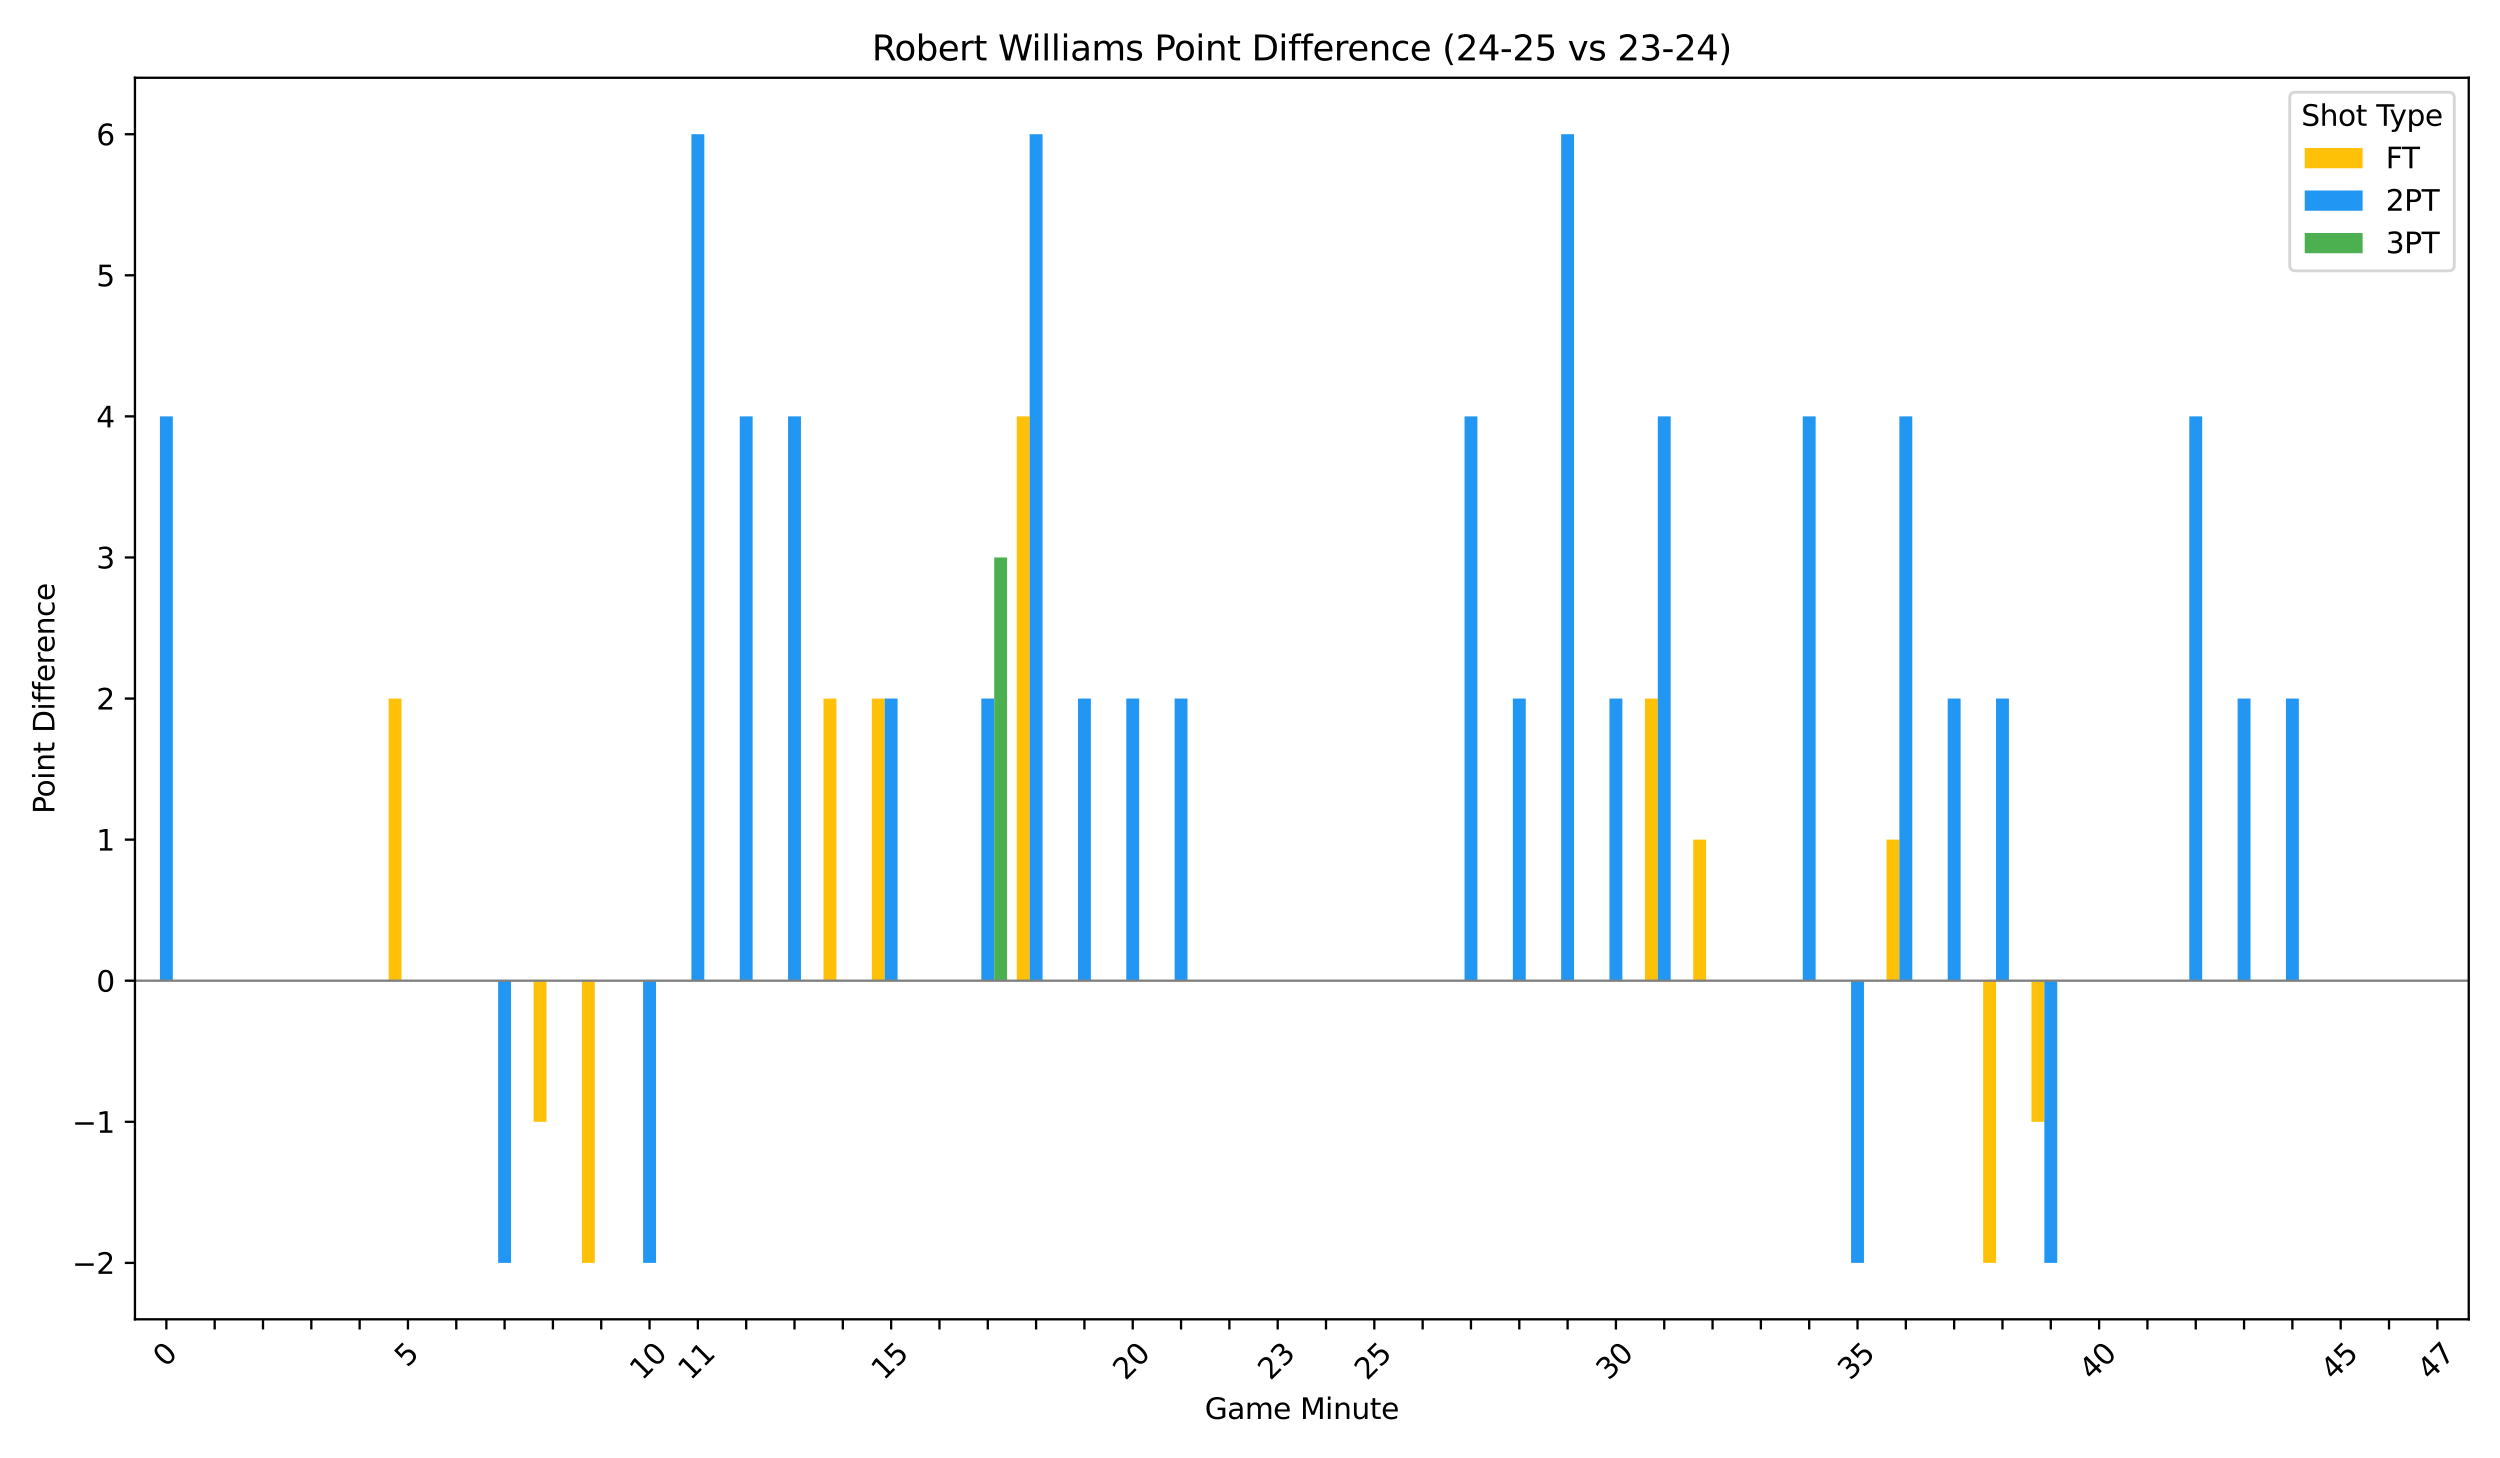 <?xml version="1.0" encoding="utf-8" standalone="no"?>
<!DOCTYPE svg PUBLIC "-//W3C//DTD SVG 1.1//EN"
  "http://www.w3.org/Graphics/SVG/1.1/DTD/svg11.dtd">
<svg xmlns:xlink="http://www.w3.org/1999/xlink" width="864pt" height="504pt" viewBox="0 0 864 504" xmlns="http://www.w3.org/2000/svg" version="1.1">
 <defs>
  <style type="text/css">*{stroke-linejoin: round; stroke-linecap: butt}</style>
 </defs>
 <g id="figure_1">
  <g id="patch_1">
   <path d="M 0 504 
L 864 504 
L 864 0 
L 0 0 
z
" style="fill: #ffffff"/>
  </g>
  <g id="axes_1">
   <g id="patch_2">
    <path d="M 46.64 455.956 
L 853.2 455.956 
L 853.2 26.88 
L 46.64 26.88 
z
" style="fill: #ffffff"/>
   </g>
   <g id="patch_3">
    <path d="M 50.815 338.935 
L 55.268 338.935 
L 55.268 338.935 
L 50.815 338.935 
z
" clip-path="url(#p01f3b95b41)" style="fill: #ffc107"/>
   </g>
   <g id="patch_4">
    <path d="M 67.514 338.935 
L 71.967 338.935 
L 71.967 338.935 
L 67.514 338.935 
z
" clip-path="url(#p01f3b95b41)" style="fill: #ffc107"/>
   </g>
   <g id="patch_5">
    <path d="M 84.213 338.935 
L 88.666 338.935 
L 88.666 338.935 
L 84.213 338.935 
z
" clip-path="url(#p01f3b95b41)" style="fill: #ffc107"/>
   </g>
   <g id="patch_6">
    <path d="M 100.912 338.935 
L 105.365 338.935 
L 105.365 338.935 
L 100.912 338.935 
z
" clip-path="url(#p01f3b95b41)" style="fill: #ffc107"/>
   </g>
   <g id="patch_7">
    <path d="M 117.611 338.935 
L 122.064 338.935 
L 122.064 338.935 
L 117.611 338.935 
z
" clip-path="url(#p01f3b95b41)" style="fill: #ffc107"/>
   </g>
   <g id="patch_8">
    <path d="M 134.31 338.935 
L 138.763 338.935 
L 138.763 241.418 
L 134.31 241.418 
z
" clip-path="url(#p01f3b95b41)" style="fill: #ffc107"/>
   </g>
   <g id="patch_9">
    <path d="M 151.009 338.935 
L 155.462 338.935 
L 155.462 338.935 
L 151.009 338.935 
z
" clip-path="url(#p01f3b95b41)" style="fill: #ffc107"/>
   </g>
   <g id="patch_10">
    <path d="M 167.707 338.935 
L 172.161 338.935 
L 172.161 338.935 
L 167.707 338.935 
z
" clip-path="url(#p01f3b95b41)" style="fill: #ffc107"/>
   </g>
   <g id="patch_11">
    <path d="M 184.406 338.935 
L 188.86 338.935 
L 188.86 387.694 
L 184.406 387.694 
z
" clip-path="url(#p01f3b95b41)" style="fill: #ffc107"/>
   </g>
   <g id="patch_12">
    <path d="M 201.105 338.935 
L 205.558 338.935 
L 205.558 436.452 
L 201.105 436.452 
z
" clip-path="url(#p01f3b95b41)" style="fill: #ffc107"/>
   </g>
   <g id="patch_13">
    <path d="M 217.804 338.935 
L 222.257 338.935 
L 222.257 338.935 
L 217.804 338.935 
z
" clip-path="url(#p01f3b95b41)" style="fill: #ffc107"/>
   </g>
   <g id="patch_14">
    <path d="M 234.503 338.935 
L 238.956 338.935 
L 238.956 338.935 
L 234.503 338.935 
z
" clip-path="url(#p01f3b95b41)" style="fill: #ffc107"/>
   </g>
   <g id="patch_15">
    <path d="M 251.202 338.935 
L 255.655 338.935 
L 255.655 338.935 
L 251.202 338.935 
z
" clip-path="url(#p01f3b95b41)" style="fill: #ffc107"/>
   </g>
   <g id="patch_16">
    <path d="M 267.901 338.935 
L 272.354 338.935 
L 272.354 338.935 
L 267.901 338.935 
z
" clip-path="url(#p01f3b95b41)" style="fill: #ffc107"/>
   </g>
   <g id="patch_17">
    <path d="M 284.6 338.935 
L 289.053 338.935 
L 289.053 241.418 
L 284.6 241.418 
z
" clip-path="url(#p01f3b95b41)" style="fill: #ffc107"/>
   </g>
   <g id="patch_18">
    <path d="M 301.299 338.935 
L 305.752 338.935 
L 305.752 241.418 
L 301.299 241.418 
z
" clip-path="url(#p01f3b95b41)" style="fill: #ffc107"/>
   </g>
   <g id="patch_19">
    <path d="M 317.998 338.935 
L 322.451 338.935 
L 322.451 338.935 
L 317.998 338.935 
z
" clip-path="url(#p01f3b95b41)" style="fill: #ffc107"/>
   </g>
   <g id="patch_20">
    <path d="M 334.697 338.935 
L 339.15 338.935 
L 339.15 338.935 
L 334.697 338.935 
z
" clip-path="url(#p01f3b95b41)" style="fill: #ffc107"/>
   </g>
   <g id="patch_21">
    <path d="M 351.396 338.935 
L 355.849 338.935 
L 355.849 143.901 
L 351.396 143.901 
z
" clip-path="url(#p01f3b95b41)" style="fill: #ffc107"/>
   </g>
   <g id="patch_22">
    <path d="M 368.095 338.935 
L 372.548 338.935 
L 372.548 338.935 
L 368.095 338.935 
z
" clip-path="url(#p01f3b95b41)" style="fill: #ffc107"/>
   </g>
   <g id="patch_23">
    <path d="M 384.794 338.935 
L 389.247 338.935 
L 389.247 338.935 
L 384.794 338.935 
z
" clip-path="url(#p01f3b95b41)" style="fill: #ffc107"/>
   </g>
   <g id="patch_24">
    <path d="M 401.493 338.935 
L 405.946 338.935 
L 405.946 338.935 
L 401.493 338.935 
z
" clip-path="url(#p01f3b95b41)" style="fill: #ffc107"/>
   </g>
   <g id="patch_25">
    <path d="M 418.192 338.935 
L 422.645 338.935 
L 422.645 338.935 
L 418.192 338.935 
z
" clip-path="url(#p01f3b95b41)" style="fill: #ffc107"/>
   </g>
   <g id="patch_26">
    <path d="M 434.891 338.935 
L 439.344 338.935 
L 439.344 338.935 
L 434.891 338.935 
z
" clip-path="url(#p01f3b95b41)" style="fill: #ffc107"/>
   </g>
   <g id="patch_27">
    <path d="M 451.59 338.935 
L 456.043 338.935 
L 456.043 338.935 
L 451.59 338.935 
z
" clip-path="url(#p01f3b95b41)" style="fill: #ffc107"/>
   </g>
   <g id="patch_28">
    <path d="M 468.289 338.935 
L 472.742 338.935 
L 472.742 338.935 
L 468.289 338.935 
z
" clip-path="url(#p01f3b95b41)" style="fill: #ffc107"/>
   </g>
   <g id="patch_29">
    <path d="M 484.988 338.935 
L 489.441 338.935 
L 489.441 338.935 
L 484.988 338.935 
z
" clip-path="url(#p01f3b95b41)" style="fill: #ffc107"/>
   </g>
   <g id="patch_30">
    <path d="M 501.687 338.935 
L 506.14 338.935 
L 506.14 338.935 
L 501.687 338.935 
z
" clip-path="url(#p01f3b95b41)" style="fill: #ffc107"/>
   </g>
   <g id="patch_31">
    <path d="M 518.386 338.935 
L 522.839 338.935 
L 522.839 338.935 
L 518.386 338.935 
z
" clip-path="url(#p01f3b95b41)" style="fill: #ffc107"/>
   </g>
   <g id="patch_32">
    <path d="M 535.085 338.935 
L 539.538 338.935 
L 539.538 338.935 
L 535.085 338.935 
z
" clip-path="url(#p01f3b95b41)" style="fill: #ffc107"/>
   </g>
   <g id="patch_33">
    <path d="M 551.784 338.935 
L 556.237 338.935 
L 556.237 338.935 
L 551.784 338.935 
z
" clip-path="url(#p01f3b95b41)" style="fill: #ffc107"/>
   </g>
   <g id="patch_34">
    <path d="M 568.483 338.935 
L 572.936 338.935 
L 572.936 241.418 
L 568.483 241.418 
z
" clip-path="url(#p01f3b95b41)" style="fill: #ffc107"/>
   </g>
   <g id="patch_35">
    <path d="M 585.182 338.935 
L 589.635 338.935 
L 589.635 290.176 
L 585.182 290.176 
z
" clip-path="url(#p01f3b95b41)" style="fill: #ffc107"/>
   </g>
   <g id="patch_36">
    <path d="M 601.881 338.935 
L 606.334 338.935 
L 606.334 338.935 
L 601.881 338.935 
z
" clip-path="url(#p01f3b95b41)" style="fill: #ffc107"/>
   </g>
   <g id="patch_37">
    <path d="M 618.58 338.935 
L 623.033 338.935 
L 623.033 338.935 
L 618.58 338.935 
z
" clip-path="url(#p01f3b95b41)" style="fill: #ffc107"/>
   </g>
   <g id="patch_38">
    <path d="M 635.279 338.935 
L 639.732 338.935 
L 639.732 338.935 
L 635.279 338.935 
z
" clip-path="url(#p01f3b95b41)" style="fill: #ffc107"/>
   </g>
   <g id="patch_39">
    <path d="M 651.977 338.935 
L 656.431 338.935 
L 656.431 290.176 
L 651.977 290.176 
z
" clip-path="url(#p01f3b95b41)" style="fill: #ffc107"/>
   </g>
   <g id="patch_40">
    <path d="M 668.676 338.935 
L 673.129 338.935 
L 673.129 338.935 
L 668.676 338.935 
z
" clip-path="url(#p01f3b95b41)" style="fill: #ffc107"/>
   </g>
   <g id="patch_41">
    <path d="M 685.375 338.935 
L 689.828 338.935 
L 689.828 436.452 
L 685.375 436.452 
z
" clip-path="url(#p01f3b95b41)" style="fill: #ffc107"/>
   </g>
   <g id="patch_42">
    <path d="M 702.074 338.935 
L 706.527 338.935 
L 706.527 387.694 
L 702.074 387.694 
z
" clip-path="url(#p01f3b95b41)" style="fill: #ffc107"/>
   </g>
   <g id="patch_43">
    <path d="M 718.773 338.935 
L 723.226 338.935 
L 723.226 338.935 
L 718.773 338.935 
z
" clip-path="url(#p01f3b95b41)" style="fill: #ffc107"/>
   </g>
   <g id="patch_44">
    <path d="M 735.472 338.935 
L 739.925 338.935 
L 739.925 338.935 
L 735.472 338.935 
z
" clip-path="url(#p01f3b95b41)" style="fill: #ffc107"/>
   </g>
   <g id="patch_45">
    <path d="M 752.171 338.935 
L 756.624 338.935 
L 756.624 338.935 
L 752.171 338.935 
z
" clip-path="url(#p01f3b95b41)" style="fill: #ffc107"/>
   </g>
   <g id="patch_46">
    <path d="M 768.87 338.935 
L 773.323 338.935 
L 773.323 338.935 
L 768.87 338.935 
z
" clip-path="url(#p01f3b95b41)" style="fill: #ffc107"/>
   </g>
   <g id="patch_47">
    <path d="M 785.569 338.935 
L 790.022 338.935 
L 790.022 338.935 
L 785.569 338.935 
z
" clip-path="url(#p01f3b95b41)" style="fill: #ffc107"/>
   </g>
   <g id="patch_48">
    <path d="M 802.268 338.935 
L 806.721 338.935 
L 806.721 338.935 
L 802.268 338.935 
z
" clip-path="url(#p01f3b95b41)" style="fill: #ffc107"/>
   </g>
   <g id="patch_49">
    <path d="M 818.967 338.935 
L 823.42 338.935 
L 823.42 338.935 
L 818.967 338.935 
z
" clip-path="url(#p01f3b95b41)" style="fill: #ffc107"/>
   </g>
   <g id="patch_50">
    <path d="M 835.666 338.935 
L 840.119 338.935 
L 840.119 338.935 
L 835.666 338.935 
z
" clip-path="url(#p01f3b95b41)" style="fill: #ffc107"/>
   </g>
   <g id="patch_51">
    <path d="M 55.268 338.935 
L 59.721 338.935 
L 59.721 143.901 
L 55.268 143.901 
z
" clip-path="url(#p01f3b95b41)" style="fill: #2196f3"/>
   </g>
   <g id="patch_52">
    <path d="M 71.967 338.935 
L 76.42 338.935 
L 76.42 338.935 
L 71.967 338.935 
z
" clip-path="url(#p01f3b95b41)" style="fill: #2196f3"/>
   </g>
   <g id="patch_53">
    <path d="M 88.666 338.935 
L 93.119 338.935 
L 93.119 338.935 
L 88.666 338.935 
z
" clip-path="url(#p01f3b95b41)" style="fill: #2196f3"/>
   </g>
   <g id="patch_54">
    <path d="M 105.365 338.935 
L 109.818 338.935 
L 109.818 338.935 
L 105.365 338.935 
z
" clip-path="url(#p01f3b95b41)" style="fill: #2196f3"/>
   </g>
   <g id="patch_55">
    <path d="M 122.064 338.935 
L 126.517 338.935 
L 126.517 338.935 
L 122.064 338.935 
z
" clip-path="url(#p01f3b95b41)" style="fill: #2196f3"/>
   </g>
   <g id="patch_56">
    <path d="M 138.763 338.935 
L 143.216 338.935 
L 143.216 338.935 
L 138.763 338.935 
z
" clip-path="url(#p01f3b95b41)" style="fill: #2196f3"/>
   </g>
   <g id="patch_57">
    <path d="M 155.462 338.935 
L 159.915 338.935 
L 159.915 338.935 
L 155.462 338.935 
z
" clip-path="url(#p01f3b95b41)" style="fill: #2196f3"/>
   </g>
   <g id="patch_58">
    <path d="M 172.161 338.935 
L 176.614 338.935 
L 176.614 436.452 
L 172.161 436.452 
z
" clip-path="url(#p01f3b95b41)" style="fill: #2196f3"/>
   </g>
   <g id="patch_59">
    <path d="M 188.86 338.935 
L 193.313 338.935 
L 193.313 338.935 
L 188.86 338.935 
z
" clip-path="url(#p01f3b95b41)" style="fill: #2196f3"/>
   </g>
   <g id="patch_60">
    <path d="M 205.558 338.935 
L 210.012 338.935 
L 210.012 338.935 
L 205.558 338.935 
z
" clip-path="url(#p01f3b95b41)" style="fill: #2196f3"/>
   </g>
   <g id="patch_61">
    <path d="M 222.257 338.935 
L 226.711 338.935 
L 226.711 436.452 
L 222.257 436.452 
z
" clip-path="url(#p01f3b95b41)" style="fill: #2196f3"/>
   </g>
   <g id="patch_62">
    <path d="M 238.956 338.935 
L 243.409 338.935 
L 243.409 46.383 
L 238.956 46.383 
z
" clip-path="url(#p01f3b95b41)" style="fill: #2196f3"/>
   </g>
   <g id="patch_63">
    <path d="M 255.655 338.935 
L 260.108 338.935 
L 260.108 143.901 
L 255.655 143.901 
z
" clip-path="url(#p01f3b95b41)" style="fill: #2196f3"/>
   </g>
   <g id="patch_64">
    <path d="M 272.354 338.935 
L 276.807 338.935 
L 276.807 143.901 
L 272.354 143.901 
z
" clip-path="url(#p01f3b95b41)" style="fill: #2196f3"/>
   </g>
   <g id="patch_65">
    <path d="M 289.053 338.935 
L 293.506 338.935 
L 293.506 338.935 
L 289.053 338.935 
z
" clip-path="url(#p01f3b95b41)" style="fill: #2196f3"/>
   </g>
   <g id="patch_66">
    <path d="M 305.752 338.935 
L 310.205 338.935 
L 310.205 241.418 
L 305.752 241.418 
z
" clip-path="url(#p01f3b95b41)" style="fill: #2196f3"/>
   </g>
   <g id="patch_67">
    <path d="M 322.451 338.935 
L 326.904 338.935 
L 326.904 338.935 
L 322.451 338.935 
z
" clip-path="url(#p01f3b95b41)" style="fill: #2196f3"/>
   </g>
   <g id="patch_68">
    <path d="M 339.15 338.935 
L 343.603 338.935 
L 343.603 241.418 
L 339.15 241.418 
z
" clip-path="url(#p01f3b95b41)" style="fill: #2196f3"/>
   </g>
   <g id="patch_69">
    <path d="M 355.849 338.935 
L 360.302 338.935 
L 360.302 46.383 
L 355.849 46.383 
z
" clip-path="url(#p01f3b95b41)" style="fill: #2196f3"/>
   </g>
   <g id="patch_70">
    <path d="M 372.548 338.935 
L 377.001 338.935 
L 377.001 241.418 
L 372.548 241.418 
z
" clip-path="url(#p01f3b95b41)" style="fill: #2196f3"/>
   </g>
   <g id="patch_71">
    <path d="M 389.247 338.935 
L 393.7 338.935 
L 393.7 241.418 
L 389.247 241.418 
z
" clip-path="url(#p01f3b95b41)" style="fill: #2196f3"/>
   </g>
   <g id="patch_72">
    <path d="M 405.946 338.935 
L 410.399 338.935 
L 410.399 241.418 
L 405.946 241.418 
z
" clip-path="url(#p01f3b95b41)" style="fill: #2196f3"/>
   </g>
   <g id="patch_73">
    <path d="M 422.645 338.935 
L 427.098 338.935 
L 427.098 338.935 
L 422.645 338.935 
z
" clip-path="url(#p01f3b95b41)" style="fill: #2196f3"/>
   </g>
   <g id="patch_74">
    <path d="M 439.344 338.935 
L 443.797 338.935 
L 443.797 338.935 
L 439.344 338.935 
z
" clip-path="url(#p01f3b95b41)" style="fill: #2196f3"/>
   </g>
   <g id="patch_75">
    <path d="M 456.043 338.935 
L 460.496 338.935 
L 460.496 338.935 
L 456.043 338.935 
z
" clip-path="url(#p01f3b95b41)" style="fill: #2196f3"/>
   </g>
   <g id="patch_76">
    <path d="M 472.742 338.935 
L 477.195 338.935 
L 477.195 338.935 
L 472.742 338.935 
z
" clip-path="url(#p01f3b95b41)" style="fill: #2196f3"/>
   </g>
   <g id="patch_77">
    <path d="M 489.441 338.935 
L 493.894 338.935 
L 493.894 338.935 
L 489.441 338.935 
z
" clip-path="url(#p01f3b95b41)" style="fill: #2196f3"/>
   </g>
   <g id="patch_78">
    <path d="M 506.14 338.935 
L 510.593 338.935 
L 510.593 143.901 
L 506.14 143.901 
z
" clip-path="url(#p01f3b95b41)" style="fill: #2196f3"/>
   </g>
   <g id="patch_79">
    <path d="M 522.839 338.935 
L 527.292 338.935 
L 527.292 241.418 
L 522.839 241.418 
z
" clip-path="url(#p01f3b95b41)" style="fill: #2196f3"/>
   </g>
   <g id="patch_80">
    <path d="M 539.538 338.935 
L 543.991 338.935 
L 543.991 46.383 
L 539.538 46.383 
z
" clip-path="url(#p01f3b95b41)" style="fill: #2196f3"/>
   </g>
   <g id="patch_81">
    <path d="M 556.237 338.935 
L 560.69 338.935 
L 560.69 241.418 
L 556.237 241.418 
z
" clip-path="url(#p01f3b95b41)" style="fill: #2196f3"/>
   </g>
   <g id="patch_82">
    <path d="M 572.936 338.935 
L 577.389 338.935 
L 577.389 143.901 
L 572.936 143.901 
z
" clip-path="url(#p01f3b95b41)" style="fill: #2196f3"/>
   </g>
   <g id="patch_83">
    <path d="M 589.635 338.935 
L 594.088 338.935 
L 594.088 338.935 
L 589.635 338.935 
z
" clip-path="url(#p01f3b95b41)" style="fill: #2196f3"/>
   </g>
   <g id="patch_84">
    <path d="M 606.334 338.935 
L 610.787 338.935 
L 610.787 338.935 
L 606.334 338.935 
z
" clip-path="url(#p01f3b95b41)" style="fill: #2196f3"/>
   </g>
   <g id="patch_85">
    <path d="M 623.033 338.935 
L 627.486 338.935 
L 627.486 143.901 
L 623.033 143.901 
z
" clip-path="url(#p01f3b95b41)" style="fill: #2196f3"/>
   </g>
   <g id="patch_86">
    <path d="M 639.732 338.935 
L 644.185 338.935 
L 644.185 436.452 
L 639.732 436.452 
z
" clip-path="url(#p01f3b95b41)" style="fill: #2196f3"/>
   </g>
   <g id="patch_87">
    <path d="M 656.431 338.935 
L 660.884 338.935 
L 660.884 143.901 
L 656.431 143.901 
z
" clip-path="url(#p01f3b95b41)" style="fill: #2196f3"/>
   </g>
   <g id="patch_88">
    <path d="M 673.129 338.935 
L 677.583 338.935 
L 677.583 241.418 
L 673.129 241.418 
z
" clip-path="url(#p01f3b95b41)" style="fill: #2196f3"/>
   </g>
   <g id="patch_89">
    <path d="M 689.828 338.935 
L 694.282 338.935 
L 694.282 241.418 
L 689.828 241.418 
z
" clip-path="url(#p01f3b95b41)" style="fill: #2196f3"/>
   </g>
   <g id="patch_90">
    <path d="M 706.527 338.935 
L 710.98 338.935 
L 710.98 436.452 
L 706.527 436.452 
z
" clip-path="url(#p01f3b95b41)" style="fill: #2196f3"/>
   </g>
   <g id="patch_91">
    <path d="M 723.226 338.935 
L 727.679 338.935 
L 727.679 338.935 
L 723.226 338.935 
z
" clip-path="url(#p01f3b95b41)" style="fill: #2196f3"/>
   </g>
   <g id="patch_92">
    <path d="M 739.925 338.935 
L 744.378 338.935 
L 744.378 338.935 
L 739.925 338.935 
z
" clip-path="url(#p01f3b95b41)" style="fill: #2196f3"/>
   </g>
   <g id="patch_93">
    <path d="M 756.624 338.935 
L 761.077 338.935 
L 761.077 143.901 
L 756.624 143.901 
z
" clip-path="url(#p01f3b95b41)" style="fill: #2196f3"/>
   </g>
   <g id="patch_94">
    <path d="M 773.323 338.935 
L 777.776 338.935 
L 777.776 241.418 
L 773.323 241.418 
z
" clip-path="url(#p01f3b95b41)" style="fill: #2196f3"/>
   </g>
   <g id="patch_95">
    <path d="M 790.022 338.935 
L 794.475 338.935 
L 794.475 241.418 
L 790.022 241.418 
z
" clip-path="url(#p01f3b95b41)" style="fill: #2196f3"/>
   </g>
   <g id="patch_96">
    <path d="M 806.721 338.935 
L 811.174 338.935 
L 811.174 338.935 
L 806.721 338.935 
z
" clip-path="url(#p01f3b95b41)" style="fill: #2196f3"/>
   </g>
   <g id="patch_97">
    <path d="M 823.42 338.935 
L 827.873 338.935 
L 827.873 338.935 
L 823.42 338.935 
z
" clip-path="url(#p01f3b95b41)" style="fill: #2196f3"/>
   </g>
   <g id="patch_98">
    <path d="M 840.119 338.935 
L 844.572 338.935 
L 844.572 338.935 
L 840.119 338.935 
z
" clip-path="url(#p01f3b95b41)" style="fill: #2196f3"/>
   </g>
   <g id="patch_99">
    <path d="M 59.721 338.935 
L 64.174 338.935 
L 64.174 338.935 
L 59.721 338.935 
z
" clip-path="url(#p01f3b95b41)" style="fill: #4caf50"/>
   </g>
   <g id="patch_100">
    <path d="M 76.42 338.935 
L 80.873 338.935 
L 80.873 338.935 
L 76.42 338.935 
z
" clip-path="url(#p01f3b95b41)" style="fill: #4caf50"/>
   </g>
   <g id="patch_101">
    <path d="M 93.119 338.935 
L 97.572 338.935 
L 97.572 338.935 
L 93.119 338.935 
z
" clip-path="url(#p01f3b95b41)" style="fill: #4caf50"/>
   </g>
   <g id="patch_102">
    <path d="M 109.818 338.935 
L 114.271 338.935 
L 114.271 338.935 
L 109.818 338.935 
z
" clip-path="url(#p01f3b95b41)" style="fill: #4caf50"/>
   </g>
   <g id="patch_103">
    <path d="M 126.517 338.935 
L 130.97 338.935 
L 130.97 338.935 
L 126.517 338.935 
z
" clip-path="url(#p01f3b95b41)" style="fill: #4caf50"/>
   </g>
   <g id="patch_104">
    <path d="M 143.216 338.935 
L 147.669 338.935 
L 147.669 338.935 
L 143.216 338.935 
z
" clip-path="url(#p01f3b95b41)" style="fill: #4caf50"/>
   </g>
   <g id="patch_105">
    <path d="M 159.915 338.935 
L 164.368 338.935 
L 164.368 338.935 
L 159.915 338.935 
z
" clip-path="url(#p01f3b95b41)" style="fill: #4caf50"/>
   </g>
   <g id="patch_106">
    <path d="M 176.614 338.935 
L 181.067 338.935 
L 181.067 338.935 
L 176.614 338.935 
z
" clip-path="url(#p01f3b95b41)" style="fill: #4caf50"/>
   </g>
   <g id="patch_107">
    <path d="M 193.313 338.935 
L 197.766 338.935 
L 197.766 338.935 
L 193.313 338.935 
z
" clip-path="url(#p01f3b95b41)" style="fill: #4caf50"/>
   </g>
   <g id="patch_108">
    <path d="M 210.012 338.935 
L 214.465 338.935 
L 214.465 338.935 
L 210.012 338.935 
z
" clip-path="url(#p01f3b95b41)" style="fill: #4caf50"/>
   </g>
   <g id="patch_109">
    <path d="M 226.711 338.935 
L 231.164 338.935 
L 231.164 338.935 
L 226.711 338.935 
z
" clip-path="url(#p01f3b95b41)" style="fill: #4caf50"/>
   </g>
   <g id="patch_110">
    <path d="M 243.409 338.935 
L 247.863 338.935 
L 247.863 338.935 
L 243.409 338.935 
z
" clip-path="url(#p01f3b95b41)" style="fill: #4caf50"/>
   </g>
   <g id="patch_111">
    <path d="M 260.108 338.935 
L 264.561 338.935 
L 264.561 338.935 
L 260.108 338.935 
z
" clip-path="url(#p01f3b95b41)" style="fill: #4caf50"/>
   </g>
   <g id="patch_112">
    <path d="M 276.807 338.935 
L 281.26 338.935 
L 281.26 338.935 
L 276.807 338.935 
z
" clip-path="url(#p01f3b95b41)" style="fill: #4caf50"/>
   </g>
   <g id="patch_113">
    <path d="M 293.506 338.935 
L 297.959 338.935 
L 297.959 338.935 
L 293.506 338.935 
z
" clip-path="url(#p01f3b95b41)" style="fill: #4caf50"/>
   </g>
   <g id="patch_114">
    <path d="M 310.205 338.935 
L 314.658 338.935 
L 314.658 338.935 
L 310.205 338.935 
z
" clip-path="url(#p01f3b95b41)" style="fill: #4caf50"/>
   </g>
   <g id="patch_115">
    <path d="M 326.904 338.935 
L 331.357 338.935 
L 331.357 338.935 
L 326.904 338.935 
z
" clip-path="url(#p01f3b95b41)" style="fill: #4caf50"/>
   </g>
   <g id="patch_116">
    <path d="M 343.603 338.935 
L 348.056 338.935 
L 348.056 192.659 
L 343.603 192.659 
z
" clip-path="url(#p01f3b95b41)" style="fill: #4caf50"/>
   </g>
   <g id="patch_117">
    <path d="M 360.302 338.935 
L 364.755 338.935 
L 364.755 338.935 
L 360.302 338.935 
z
" clip-path="url(#p01f3b95b41)" style="fill: #4caf50"/>
   </g>
   <g id="patch_118">
    <path d="M 377.001 338.935 
L 381.454 338.935 
L 381.454 338.935 
L 377.001 338.935 
z
" clip-path="url(#p01f3b95b41)" style="fill: #4caf50"/>
   </g>
   <g id="patch_119">
    <path d="M 393.7 338.935 
L 398.153 338.935 
L 398.153 338.935 
L 393.7 338.935 
z
" clip-path="url(#p01f3b95b41)" style="fill: #4caf50"/>
   </g>
   <g id="patch_120">
    <path d="M 410.399 338.935 
L 414.852 338.935 
L 414.852 338.935 
L 410.399 338.935 
z
" clip-path="url(#p01f3b95b41)" style="fill: #4caf50"/>
   </g>
   <g id="patch_121">
    <path d="M 427.098 338.935 
L 431.551 338.935 
L 431.551 338.935 
L 427.098 338.935 
z
" clip-path="url(#p01f3b95b41)" style="fill: #4caf50"/>
   </g>
   <g id="patch_122">
    <path d="M 443.797 338.935 
L 448.25 338.935 
L 448.25 338.935 
L 443.797 338.935 
z
" clip-path="url(#p01f3b95b41)" style="fill: #4caf50"/>
   </g>
   <g id="patch_123">
    <path d="M 460.496 338.935 
L 464.949 338.935 
L 464.949 338.935 
L 460.496 338.935 
z
" clip-path="url(#p01f3b95b41)" style="fill: #4caf50"/>
   </g>
   <g id="patch_124">
    <path d="M 477.195 338.935 
L 481.648 338.935 
L 481.648 338.935 
L 477.195 338.935 
z
" clip-path="url(#p01f3b95b41)" style="fill: #4caf50"/>
   </g>
   <g id="patch_125">
    <path d="M 493.894 338.935 
L 498.347 338.935 
L 498.347 338.935 
L 493.894 338.935 
z
" clip-path="url(#p01f3b95b41)" style="fill: #4caf50"/>
   </g>
   <g id="patch_126">
    <path d="M 510.593 338.935 
L 515.046 338.935 
L 515.046 338.935 
L 510.593 338.935 
z
" clip-path="url(#p01f3b95b41)" style="fill: #4caf50"/>
   </g>
   <g id="patch_127">
    <path d="M 527.292 338.935 
L 531.745 338.935 
L 531.745 338.935 
L 527.292 338.935 
z
" clip-path="url(#p01f3b95b41)" style="fill: #4caf50"/>
   </g>
   <g id="patch_128">
    <path d="M 543.991 338.935 
L 548.444 338.935 
L 548.444 338.935 
L 543.991 338.935 
z
" clip-path="url(#p01f3b95b41)" style="fill: #4caf50"/>
   </g>
   <g id="patch_129">
    <path d="M 560.69 338.935 
L 565.143 338.935 
L 565.143 338.935 
L 560.69 338.935 
z
" clip-path="url(#p01f3b95b41)" style="fill: #4caf50"/>
   </g>
   <g id="patch_130">
    <path d="M 577.389 338.935 
L 581.842 338.935 
L 581.842 338.935 
L 577.389 338.935 
z
" clip-path="url(#p01f3b95b41)" style="fill: #4caf50"/>
   </g>
   <g id="patch_131">
    <path d="M 594.088 338.935 
L 598.541 338.935 
L 598.541 338.935 
L 594.088 338.935 
z
" clip-path="url(#p01f3b95b41)" style="fill: #4caf50"/>
   </g>
   <g id="patch_132">
    <path d="M 610.787 338.935 
L 615.24 338.935 
L 615.24 338.935 
L 610.787 338.935 
z
" clip-path="url(#p01f3b95b41)" style="fill: #4caf50"/>
   </g>
   <g id="patch_133">
    <path d="M 627.486 338.935 
L 631.939 338.935 
L 631.939 338.935 
L 627.486 338.935 
z
" clip-path="url(#p01f3b95b41)" style="fill: #4caf50"/>
   </g>
   <g id="patch_134">
    <path d="M 644.185 338.935 
L 648.638 338.935 
L 648.638 338.935 
L 644.185 338.935 
z
" clip-path="url(#p01f3b95b41)" style="fill: #4caf50"/>
   </g>
   <g id="patch_135">
    <path d="M 660.884 338.935 
L 665.337 338.935 
L 665.337 338.935 
L 660.884 338.935 
z
" clip-path="url(#p01f3b95b41)" style="fill: #4caf50"/>
   </g>
   <g id="patch_136">
    <path d="M 677.583 338.935 
L 682.036 338.935 
L 682.036 338.935 
L 677.583 338.935 
z
" clip-path="url(#p01f3b95b41)" style="fill: #4caf50"/>
   </g>
   <g id="patch_137">
    <path d="M 694.282 338.935 
L 698.735 338.935 
L 698.735 338.935 
L 694.282 338.935 
z
" clip-path="url(#p01f3b95b41)" style="fill: #4caf50"/>
   </g>
   <g id="patch_138">
    <path d="M 710.98 338.935 
L 715.434 338.935 
L 715.434 338.935 
L 710.98 338.935 
z
" clip-path="url(#p01f3b95b41)" style="fill: #4caf50"/>
   </g>
   <g id="patch_139">
    <path d="M 727.679 338.935 
L 732.133 338.935 
L 732.133 338.935 
L 727.679 338.935 
z
" clip-path="url(#p01f3b95b41)" style="fill: #4caf50"/>
   </g>
   <g id="patch_140">
    <path d="M 744.378 338.935 
L 748.831 338.935 
L 748.831 338.935 
L 744.378 338.935 
z
" clip-path="url(#p01f3b95b41)" style="fill: #4caf50"/>
   </g>
   <g id="patch_141">
    <path d="M 761.077 338.935 
L 765.53 338.935 
L 765.53 338.935 
L 761.077 338.935 
z
" clip-path="url(#p01f3b95b41)" style="fill: #4caf50"/>
   </g>
   <g id="patch_142">
    <path d="M 777.776 338.935 
L 782.229 338.935 
L 782.229 338.935 
L 777.776 338.935 
z
" clip-path="url(#p01f3b95b41)" style="fill: #4caf50"/>
   </g>
   <g id="patch_143">
    <path d="M 794.475 338.935 
L 798.928 338.935 
L 798.928 338.935 
L 794.475 338.935 
z
" clip-path="url(#p01f3b95b41)" style="fill: #4caf50"/>
   </g>
   <g id="patch_144">
    <path d="M 811.174 338.935 
L 815.627 338.935 
L 815.627 338.935 
L 811.174 338.935 
z
" clip-path="url(#p01f3b95b41)" style="fill: #4caf50"/>
   </g>
   <g id="patch_145">
    <path d="M 827.873 338.935 
L 832.326 338.935 
L 832.326 338.935 
L 827.873 338.935 
z
" clip-path="url(#p01f3b95b41)" style="fill: #4caf50"/>
   </g>
   <g id="patch_146">
    <path d="M 844.572 338.935 
L 849.025 338.935 
L 849.025 338.935 
L 844.572 338.935 
z
" clip-path="url(#p01f3b95b41)" style="fill: #4caf50"/>
   </g>
   <g id="matplotlib.axis_1">
    <g id="xtick_1">
     <g id="line2d_1">
      <defs>
       <path id="m096c8806cc" d="M 0 0 
L 0 3.5 
" style="stroke: #000000; stroke-width: 0.8"/>
      </defs>
      <g>
       <use xlink:href="#m096c8806cc" x="57.494" y="455.956" style="stroke: #000000; stroke-width: 0.8"/>
      </g>
     </g>
     <g id="text_1">
      <!-- 0 -->
      <g transform="translate(57.196 472.827) rotate(-45) scale(0.1 -0.1)">
       <defs>
        <path id="DejaVuSans-30" d="M 2034 4250 
Q 1547 4250 1301 3770 
Q 1056 3291 1056 2328 
Q 1056 1369 1301 889 
Q 1547 409 2034 409 
Q 2525 409 2770 889 
Q 3016 1369 3016 2328 
Q 3016 3291 2770 3770 
Q 2525 4250 2034 4250 
z
M 2034 4750 
Q 2819 4750 3233 4129 
Q 3647 3509 3647 2328 
Q 3647 1150 3233 529 
Q 2819 -91 2034 -91 
Q 1250 -91 836 529 
Q 422 1150 422 2328 
Q 422 3509 836 4129 
Q 1250 4750 2034 4750 
z
" transform="scale(0.016)"/>
       </defs>
       <use xlink:href="#DejaVuSans-30"/>
      </g>
     </g>
    </g>
    <g id="xtick_2">
     <g id="line2d_2">
      <g>
       <use xlink:href="#m096c8806cc" x="74.193" y="455.956" style="stroke: #000000; stroke-width: 0.8"/>
      </g>
     </g>
    </g>
    <g id="xtick_3">
     <g id="line2d_3">
      <g>
       <use xlink:href="#m096c8806cc" x="90.892" y="455.956" style="stroke: #000000; stroke-width: 0.8"/>
      </g>
     </g>
    </g>
    <g id="xtick_4">
     <g id="line2d_4">
      <g>
       <use xlink:href="#m096c8806cc" x="107.591" y="455.956" style="stroke: #000000; stroke-width: 0.8"/>
      </g>
     </g>
    </g>
    <g id="xtick_5">
     <g id="line2d_5">
      <g>
       <use xlink:href="#m096c8806cc" x="124.29" y="455.956" style="stroke: #000000; stroke-width: 0.8"/>
      </g>
     </g>
    </g>
    <g id="xtick_6">
     <g id="line2d_6">
      <g>
       <use xlink:href="#m096c8806cc" x="140.989" y="455.956" style="stroke: #000000; stroke-width: 0.8"/>
      </g>
     </g>
     <g id="text_2">
      <!-- 5 -->
      <g transform="translate(140.691 472.827) rotate(-45) scale(0.1 -0.1)">
       <defs>
        <path id="DejaVuSans-35" d="M 691 4666 
L 3169 4666 
L 3169 4134 
L 1269 4134 
L 1269 2991 
Q 1406 3038 1543 3061 
Q 1681 3084 1819 3084 
Q 2600 3084 3056 2656 
Q 3513 2228 3513 1497 
Q 3513 744 3044 326 
Q 2575 -91 1722 -91 
Q 1428 -91 1123 -41 
Q 819 9 494 109 
L 494 744 
Q 775 591 1075 516 
Q 1375 441 1709 441 
Q 2250 441 2565 725 
Q 2881 1009 2881 1497 
Q 2881 1984 2565 2268 
Q 2250 2553 1709 2553 
Q 1456 2553 1204 2497 
Q 953 2441 691 2322 
L 691 4666 
z
" transform="scale(0.016)"/>
       </defs>
       <use xlink:href="#DejaVuSans-35"/>
      </g>
     </g>
    </g>
    <g id="xtick_7">
     <g id="line2d_7">
      <g>
       <use xlink:href="#m096c8806cc" x="157.688" y="455.956" style="stroke: #000000; stroke-width: 0.8"/>
      </g>
     </g>
    </g>
    <g id="xtick_8">
     <g id="line2d_8">
      <g>
       <use xlink:href="#m096c8806cc" x="174.387" y="455.956" style="stroke: #000000; stroke-width: 0.8"/>
      </g>
     </g>
    </g>
    <g id="xtick_9">
     <g id="line2d_9">
      <g>
       <use xlink:href="#m096c8806cc" x="191.086" y="455.956" style="stroke: #000000; stroke-width: 0.8"/>
      </g>
     </g>
    </g>
    <g id="xtick_10">
     <g id="line2d_10">
      <g>
       <use xlink:href="#m096c8806cc" x="207.785" y="455.956" style="stroke: #000000; stroke-width: 0.8"/>
      </g>
     </g>
    </g>
    <g id="xtick_11">
     <g id="line2d_11">
      <g>
       <use xlink:href="#m096c8806cc" x="224.484" y="455.956" style="stroke: #000000; stroke-width: 0.8"/>
      </g>
     </g>
     <g id="text_3">
      <!-- 10 -->
      <g transform="translate(221.936 477.326) rotate(-45) scale(0.1 -0.1)">
       <defs>
        <path id="DejaVuSans-31" d="M 794 531 
L 1825 531 
L 1825 4091 
L 703 3866 
L 703 4441 
L 1819 4666 
L 2450 4666 
L 2450 531 
L 3481 531 
L 3481 0 
L 794 0 
L 794 531 
z
" transform="scale(0.016)"/>
       </defs>
       <use xlink:href="#DejaVuSans-31"/>
       <use xlink:href="#DejaVuSans-30" transform="translate(63.623 0)"/>
      </g>
     </g>
    </g>
    <g id="xtick_12">
     <g id="line2d_12">
      <g>
       <use xlink:href="#m096c8806cc" x="241.183" y="455.956" style="stroke: #000000; stroke-width: 0.8"/>
      </g>
     </g>
     <g id="text_4">
      <!-- 11 -->
      <g transform="translate(238.635 477.326) rotate(-45) scale(0.1 -0.1)">
       <use xlink:href="#DejaVuSans-31"/>
       <use xlink:href="#DejaVuSans-31" transform="translate(63.623 0)"/>
      </g>
     </g>
    </g>
    <g id="xtick_13">
     <g id="line2d_13">
      <g>
       <use xlink:href="#m096c8806cc" x="257.882" y="455.956" style="stroke: #000000; stroke-width: 0.8"/>
      </g>
     </g>
    </g>
    <g id="xtick_14">
     <g id="line2d_14">
      <g>
       <use xlink:href="#m096c8806cc" x="274.581" y="455.956" style="stroke: #000000; stroke-width: 0.8"/>
      </g>
     </g>
    </g>
    <g id="xtick_15">
     <g id="line2d_15">
      <g>
       <use xlink:href="#m096c8806cc" x="291.28" y="455.956" style="stroke: #000000; stroke-width: 0.8"/>
      </g>
     </g>
    </g>
    <g id="xtick_16">
     <g id="line2d_16">
      <g>
       <use xlink:href="#m096c8806cc" x="307.979" y="455.956" style="stroke: #000000; stroke-width: 0.8"/>
      </g>
     </g>
     <g id="text_5">
      <!-- 15 -->
      <g transform="translate(305.431 477.326) rotate(-45) scale(0.1 -0.1)">
       <use xlink:href="#DejaVuSans-31"/>
       <use xlink:href="#DejaVuSans-35" transform="translate(63.623 0)"/>
      </g>
     </g>
    </g>
    <g id="xtick_17">
     <g id="line2d_17">
      <g>
       <use xlink:href="#m096c8806cc" x="324.678" y="455.956" style="stroke: #000000; stroke-width: 0.8"/>
      </g>
     </g>
    </g>
    <g id="xtick_18">
     <g id="line2d_18">
      <g>
       <use xlink:href="#m096c8806cc" x="341.377" y="455.956" style="stroke: #000000; stroke-width: 0.8"/>
      </g>
     </g>
    </g>
    <g id="xtick_19">
     <g id="line2d_19">
      <g>
       <use xlink:href="#m096c8806cc" x="358.076" y="455.956" style="stroke: #000000; stroke-width: 0.8"/>
      </g>
     </g>
    </g>
    <g id="xtick_20">
     <g id="line2d_20">
      <g>
       <use xlink:href="#m096c8806cc" x="374.775" y="455.956" style="stroke: #000000; stroke-width: 0.8"/>
      </g>
     </g>
    </g>
    <g id="xtick_21">
     <g id="line2d_21">
      <g>
       <use xlink:href="#m096c8806cc" x="391.474" y="455.956" style="stroke: #000000; stroke-width: 0.8"/>
      </g>
     </g>
     <g id="text_6">
      <!-- 20 -->
      <g transform="translate(388.926 477.326) rotate(-45) scale(0.1 -0.1)">
       <defs>
        <path id="DejaVuSans-32" d="M 1228 531 
L 3431 531 
L 3431 0 
L 469 0 
L 469 531 
Q 828 903 1448 1529 
Q 2069 2156 2228 2338 
Q 2531 2678 2651 2914 
Q 2772 3150 2772 3378 
Q 2772 3750 2511 3984 
Q 2250 4219 1831 4219 
Q 1534 4219 1204 4116 
Q 875 4013 500 3803 
L 500 4441 
Q 881 4594 1212 4672 
Q 1544 4750 1819 4750 
Q 2544 4750 2975 4387 
Q 3406 4025 3406 3419 
Q 3406 3131 3298 2873 
Q 3191 2616 2906 2266 
Q 2828 2175 2409 1742 
Q 1991 1309 1228 531 
z
" transform="scale(0.016)"/>
       </defs>
       <use xlink:href="#DejaVuSans-32"/>
       <use xlink:href="#DejaVuSans-30" transform="translate(63.623 0)"/>
      </g>
     </g>
    </g>
    <g id="xtick_22">
     <g id="line2d_22">
      <g>
       <use xlink:href="#m096c8806cc" x="408.173" y="455.956" style="stroke: #000000; stroke-width: 0.8"/>
      </g>
     </g>
    </g>
    <g id="xtick_23">
     <g id="line2d_23">
      <g>
       <use xlink:href="#m096c8806cc" x="424.872" y="455.956" style="stroke: #000000; stroke-width: 0.8"/>
      </g>
     </g>
    </g>
    <g id="xtick_24">
     <g id="line2d_24">
      <g>
       <use xlink:href="#m096c8806cc" x="441.571" y="455.956" style="stroke: #000000; stroke-width: 0.8"/>
      </g>
     </g>
     <g id="text_7">
      <!-- 23 -->
      <g transform="translate(439.023 477.326) rotate(-45) scale(0.1 -0.1)">
       <defs>
        <path id="DejaVuSans-33" d="M 2597 2516 
Q 3050 2419 3304 2112 
Q 3559 1806 3559 1356 
Q 3559 666 3084 287 
Q 2609 -91 1734 -91 
Q 1441 -91 1130 -33 
Q 819 25 488 141 
L 488 750 
Q 750 597 1062 519 
Q 1375 441 1716 441 
Q 2309 441 2620 675 
Q 2931 909 2931 1356 
Q 2931 1769 2642 2001 
Q 2353 2234 1838 2234 
L 1294 2234 
L 1294 2753 
L 1863 2753 
Q 2328 2753 2575 2939 
Q 2822 3125 2822 3475 
Q 2822 3834 2567 4026 
Q 2313 4219 1838 4219 
Q 1578 4219 1281 4162 
Q 984 4106 628 3988 
L 628 4550 
Q 988 4650 1302 4700 
Q 1616 4750 1894 4750 
Q 2613 4750 3031 4423 
Q 3450 4097 3450 3541 
Q 3450 3153 3228 2886 
Q 3006 2619 2597 2516 
z
" transform="scale(0.016)"/>
       </defs>
       <use xlink:href="#DejaVuSans-32"/>
       <use xlink:href="#DejaVuSans-33" transform="translate(63.623 0)"/>
      </g>
     </g>
    </g>
    <g id="xtick_25">
     <g id="line2d_25">
      <g>
       <use xlink:href="#m096c8806cc" x="458.269" y="455.956" style="stroke: #000000; stroke-width: 0.8"/>
      </g>
     </g>
    </g>
    <g id="xtick_26">
     <g id="line2d_26">
      <g>
       <use xlink:href="#m096c8806cc" x="474.968" y="455.956" style="stroke: #000000; stroke-width: 0.8"/>
      </g>
     </g>
     <g id="text_8">
      <!-- 25 -->
      <g transform="translate(472.421 477.326) rotate(-45) scale(0.1 -0.1)">
       <use xlink:href="#DejaVuSans-32"/>
       <use xlink:href="#DejaVuSans-35" transform="translate(63.623 0)"/>
      </g>
     </g>
    </g>
    <g id="xtick_27">
     <g id="line2d_27">
      <g>
       <use xlink:href="#m096c8806cc" x="491.667" y="455.956" style="stroke: #000000; stroke-width: 0.8"/>
      </g>
     </g>
    </g>
    <g id="xtick_28">
     <g id="line2d_28">
      <g>
       <use xlink:href="#m096c8806cc" x="508.366" y="455.956" style="stroke: #000000; stroke-width: 0.8"/>
      </g>
     </g>
    </g>
    <g id="xtick_29">
     <g id="line2d_29">
      <g>
       <use xlink:href="#m096c8806cc" x="525.065" y="455.956" style="stroke: #000000; stroke-width: 0.8"/>
      </g>
     </g>
    </g>
    <g id="xtick_30">
     <g id="line2d_30">
      <g>
       <use xlink:href="#m096c8806cc" x="541.764" y="455.956" style="stroke: #000000; stroke-width: 0.8"/>
      </g>
     </g>
    </g>
    <g id="xtick_31">
     <g id="line2d_31">
      <g>
       <use xlink:href="#m096c8806cc" x="558.463" y="455.956" style="stroke: #000000; stroke-width: 0.8"/>
      </g>
     </g>
     <g id="text_9">
      <!-- 30 -->
      <g transform="translate(555.915 477.326) rotate(-45) scale(0.1 -0.1)">
       <use xlink:href="#DejaVuSans-33"/>
       <use xlink:href="#DejaVuSans-30" transform="translate(63.623 0)"/>
      </g>
     </g>
    </g>
    <g id="xtick_32">
     <g id="line2d_32">
      <g>
       <use xlink:href="#m096c8806cc" x="575.162" y="455.956" style="stroke: #000000; stroke-width: 0.8"/>
      </g>
     </g>
    </g>
    <g id="xtick_33">
     <g id="line2d_33">
      <g>
       <use xlink:href="#m096c8806cc" x="591.861" y="455.956" style="stroke: #000000; stroke-width: 0.8"/>
      </g>
     </g>
    </g>
    <g id="xtick_34">
     <g id="line2d_34">
      <g>
       <use xlink:href="#m096c8806cc" x="608.56" y="455.956" style="stroke: #000000; stroke-width: 0.8"/>
      </g>
     </g>
    </g>
    <g id="xtick_35">
     <g id="line2d_35">
      <g>
       <use xlink:href="#m096c8806cc" x="625.259" y="455.956" style="stroke: #000000; stroke-width: 0.8"/>
      </g>
     </g>
    </g>
    <g id="xtick_36">
     <g id="line2d_36">
      <g>
       <use xlink:href="#m096c8806cc" x="641.958" y="455.956" style="stroke: #000000; stroke-width: 0.8"/>
      </g>
     </g>
     <g id="text_10">
      <!-- 35 -->
      <g transform="translate(639.41 477.326) rotate(-45) scale(0.1 -0.1)">
       <use xlink:href="#DejaVuSans-33"/>
       <use xlink:href="#DejaVuSans-35" transform="translate(63.623 0)"/>
      </g>
     </g>
    </g>
    <g id="xtick_37">
     <g id="line2d_37">
      <g>
       <use xlink:href="#m096c8806cc" x="658.657" y="455.956" style="stroke: #000000; stroke-width: 0.8"/>
      </g>
     </g>
    </g>
    <g id="xtick_38">
     <g id="line2d_38">
      <g>
       <use xlink:href="#m096c8806cc" x="675.356" y="455.956" style="stroke: #000000; stroke-width: 0.8"/>
      </g>
     </g>
    </g>
    <g id="xtick_39">
     <g id="line2d_39">
      <g>
       <use xlink:href="#m096c8806cc" x="692.055" y="455.956" style="stroke: #000000; stroke-width: 0.8"/>
      </g>
     </g>
    </g>
    <g id="xtick_40">
     <g id="line2d_40">
      <g>
       <use xlink:href="#m096c8806cc" x="708.754" y="455.956" style="stroke: #000000; stroke-width: 0.8"/>
      </g>
     </g>
    </g>
    <g id="xtick_41">
     <g id="line2d_41">
      <g>
       <use xlink:href="#m096c8806cc" x="725.453" y="455.956" style="stroke: #000000; stroke-width: 0.8"/>
      </g>
     </g>
     <g id="text_11">
      <!-- 40 -->
      <g transform="translate(722.905 477.326) rotate(-45) scale(0.1 -0.1)">
       <defs>
        <path id="DejaVuSans-34" d="M 2419 4116 
L 825 1625 
L 2419 1625 
L 2419 4116 
z
M 2253 4666 
L 3047 4666 
L 3047 1625 
L 3713 1625 
L 3713 1100 
L 3047 1100 
L 3047 0 
L 2419 0 
L 2419 1100 
L 313 1100 
L 313 1709 
L 2253 4666 
z
" transform="scale(0.016)"/>
       </defs>
       <use xlink:href="#DejaVuSans-34"/>
       <use xlink:href="#DejaVuSans-30" transform="translate(63.623 0)"/>
      </g>
     </g>
    </g>
    <g id="xtick_42">
     <g id="line2d_42">
      <g>
       <use xlink:href="#m096c8806cc" x="742.152" y="455.956" style="stroke: #000000; stroke-width: 0.8"/>
      </g>
     </g>
    </g>
    <g id="xtick_43">
     <g id="line2d_43">
      <g>
       <use xlink:href="#m096c8806cc" x="758.851" y="455.956" style="stroke: #000000; stroke-width: 0.8"/>
      </g>
     </g>
    </g>
    <g id="xtick_44">
     <g id="line2d_44">
      <g>
       <use xlink:href="#m096c8806cc" x="775.55" y="455.956" style="stroke: #000000; stroke-width: 0.8"/>
      </g>
     </g>
    </g>
    <g id="xtick_45">
     <g id="line2d_45">
      <g>
       <use xlink:href="#m096c8806cc" x="792.249" y="455.956" style="stroke: #000000; stroke-width: 0.8"/>
      </g>
     </g>
    </g>
    <g id="xtick_46">
     <g id="line2d_46">
      <g>
       <use xlink:href="#m096c8806cc" x="808.948" y="455.956" style="stroke: #000000; stroke-width: 0.8"/>
      </g>
     </g>
     <g id="text_12">
      <!-- 45 -->
      <g transform="translate(806.4 477.326) rotate(-45) scale(0.1 -0.1)">
       <use xlink:href="#DejaVuSans-34"/>
       <use xlink:href="#DejaVuSans-35" transform="translate(63.623 0)"/>
      </g>
     </g>
    </g>
    <g id="xtick_47">
     <g id="line2d_47">
      <g>
       <use xlink:href="#m096c8806cc" x="825.647" y="455.956" style="stroke: #000000; stroke-width: 0.8"/>
      </g>
     </g>
    </g>
    <g id="xtick_48">
     <g id="line2d_48">
      <g>
       <use xlink:href="#m096c8806cc" x="842.346" y="455.956" style="stroke: #000000; stroke-width: 0.8"/>
      </g>
     </g>
     <g id="text_13">
      <!-- 47 -->
      <g transform="translate(839.798 477.326) rotate(-45) scale(0.1 -0.1)">
       <defs>
        <path id="DejaVuSans-37" d="M 525 4666 
L 3525 4666 
L 3525 4397 
L 1831 0 
L 1172 0 
L 2766 4134 
L 525 4134 
L 525 4666 
z
" transform="scale(0.016)"/>
       </defs>
       <use xlink:href="#DejaVuSans-34"/>
       <use xlink:href="#DejaVuSans-37" transform="translate(63.623 0)"/>
      </g>
     </g>
    </g>
    <g id="text_14">
     <!-- Game Minute -->
     <g transform="translate(416.368 490.395) scale(0.1 -0.1)">
      <defs>
       <path id="DejaVuSans-47" d="M 3809 666 
L 3809 1919 
L 2778 1919 
L 2778 2438 
L 4434 2438 
L 4434 434 
Q 4069 175 3628 42 
Q 3188 -91 2688 -91 
Q 1594 -91 976 548 
Q 359 1188 359 2328 
Q 359 3472 976 4111 
Q 1594 4750 2688 4750 
Q 3144 4750 3555 4637 
Q 3966 4525 4313 4306 
L 4313 3634 
Q 3963 3931 3569 4081 
Q 3175 4231 2741 4231 
Q 1884 4231 1454 3753 
Q 1025 3275 1025 2328 
Q 1025 1384 1454 906 
Q 1884 428 2741 428 
Q 3075 428 3337 486 
Q 3600 544 3809 666 
z
" transform="scale(0.016)"/>
       <path id="DejaVuSans-61" d="M 2194 1759 
Q 1497 1759 1228 1600 
Q 959 1441 959 1056 
Q 959 750 1161 570 
Q 1363 391 1709 391 
Q 2188 391 2477 730 
Q 2766 1069 2766 1631 
L 2766 1759 
L 2194 1759 
z
M 3341 1997 
L 3341 0 
L 2766 0 
L 2766 531 
Q 2569 213 2275 61 
Q 1981 -91 1556 -91 
Q 1019 -91 701 211 
Q 384 513 384 1019 
Q 384 1609 779 1909 
Q 1175 2209 1959 2209 
L 2766 2209 
L 2766 2266 
Q 2766 2663 2505 2880 
Q 2244 3097 1772 3097 
Q 1472 3097 1187 3025 
Q 903 2953 641 2809 
L 641 3341 
Q 956 3463 1253 3523 
Q 1550 3584 1831 3584 
Q 2591 3584 2966 3190 
Q 3341 2797 3341 1997 
z
" transform="scale(0.016)"/>
       <path id="DejaVuSans-6d" d="M 3328 2828 
Q 3544 3216 3844 3400 
Q 4144 3584 4550 3584 
Q 5097 3584 5394 3201 
Q 5691 2819 5691 2113 
L 5691 0 
L 5113 0 
L 5113 2094 
Q 5113 2597 4934 2840 
Q 4756 3084 4391 3084 
Q 3944 3084 3684 2787 
Q 3425 2491 3425 1978 
L 3425 0 
L 2847 0 
L 2847 2094 
Q 2847 2600 2669 2842 
Q 2491 3084 2119 3084 
Q 1678 3084 1418 2786 
Q 1159 2488 1159 1978 
L 1159 0 
L 581 0 
L 581 3500 
L 1159 3500 
L 1159 2956 
Q 1356 3278 1631 3431 
Q 1906 3584 2284 3584 
Q 2666 3584 2933 3390 
Q 3200 3197 3328 2828 
z
" transform="scale(0.016)"/>
       <path id="DejaVuSans-65" d="M 3597 1894 
L 3597 1613 
L 953 1613 
Q 991 1019 1311 708 
Q 1631 397 2203 397 
Q 2534 397 2845 478 
Q 3156 559 3463 722 
L 3463 178 
Q 3153 47 2828 -22 
Q 2503 -91 2169 -91 
Q 1331 -91 842 396 
Q 353 884 353 1716 
Q 353 2575 817 3079 
Q 1281 3584 2069 3584 
Q 2775 3584 3186 3129 
Q 3597 2675 3597 1894 
z
M 3022 2063 
Q 3016 2534 2758 2815 
Q 2500 3097 2075 3097 
Q 1594 3097 1305 2825 
Q 1016 2553 972 2059 
L 3022 2063 
z
" transform="scale(0.016)"/>
       <path id="DejaVuSans-20" transform="scale(0.016)"/>
       <path id="DejaVuSans-4d" d="M 628 4666 
L 1569 4666 
L 2759 1491 
L 3956 4666 
L 4897 4666 
L 4897 0 
L 4281 0 
L 4281 4097 
L 3078 897 
L 2444 897 
L 1241 4097 
L 1241 0 
L 628 0 
L 628 4666 
z
" transform="scale(0.016)"/>
       <path id="DejaVuSans-69" d="M 603 3500 
L 1178 3500 
L 1178 0 
L 603 0 
L 603 3500 
z
M 603 4863 
L 1178 4863 
L 1178 4134 
L 603 4134 
L 603 4863 
z
" transform="scale(0.016)"/>
       <path id="DejaVuSans-6e" d="M 3513 2113 
L 3513 0 
L 2938 0 
L 2938 2094 
Q 2938 2591 2744 2837 
Q 2550 3084 2163 3084 
Q 1697 3084 1428 2787 
Q 1159 2491 1159 1978 
L 1159 0 
L 581 0 
L 581 3500 
L 1159 3500 
L 1159 2956 
Q 1366 3272 1645 3428 
Q 1925 3584 2291 3584 
Q 2894 3584 3203 3211 
Q 3513 2838 3513 2113 
z
" transform="scale(0.016)"/>
       <path id="DejaVuSans-75" d="M 544 1381 
L 544 3500 
L 1119 3500 
L 1119 1403 
Q 1119 906 1312 657 
Q 1506 409 1894 409 
Q 2359 409 2629 706 
Q 2900 1003 2900 1516 
L 2900 3500 
L 3475 3500 
L 3475 0 
L 2900 0 
L 2900 538 
Q 2691 219 2414 64 
Q 2138 -91 1772 -91 
Q 1169 -91 856 284 
Q 544 659 544 1381 
z
M 1991 3584 
L 1991 3584 
z
" transform="scale(0.016)"/>
       <path id="DejaVuSans-74" d="M 1172 4494 
L 1172 3500 
L 2356 3500 
L 2356 3053 
L 1172 3053 
L 1172 1153 
Q 1172 725 1289 603 
Q 1406 481 1766 481 
L 2356 481 
L 2356 0 
L 1766 0 
Q 1100 0 847 248 
Q 594 497 594 1153 
L 594 3053 
L 172 3053 
L 172 3500 
L 594 3500 
L 594 4494 
L 1172 4494 
z
" transform="scale(0.016)"/>
      </defs>
      <use xlink:href="#DejaVuSans-47"/>
      <use xlink:href="#DejaVuSans-61" transform="translate(77.49 0)"/>
      <use xlink:href="#DejaVuSans-6d" transform="translate(138.77 0)"/>
      <use xlink:href="#DejaVuSans-65" transform="translate(236.182 0)"/>
      <use xlink:href="#DejaVuSans-20" transform="translate(297.705 0)"/>
      <use xlink:href="#DejaVuSans-4d" transform="translate(329.492 0)"/>
      <use xlink:href="#DejaVuSans-69" transform="translate(415.771 0)"/>
      <use xlink:href="#DejaVuSans-6e" transform="translate(443.555 0)"/>
      <use xlink:href="#DejaVuSans-75" transform="translate(506.934 0)"/>
      <use xlink:href="#DejaVuSans-74" transform="translate(570.312 0)"/>
      <use xlink:href="#DejaVuSans-65" transform="translate(609.521 0)"/>
     </g>
    </g>
   </g>
   <g id="matplotlib.axis_2">
    <g id="ytick_1">
     <g id="line2d_49">
      <defs>
       <path id="m180ac2bacb" d="M 0 0 
L -3.5 0 
" style="stroke: #000000; stroke-width: 0.8"/>
      </defs>
      <g>
       <use xlink:href="#m180ac2bacb" x="46.64" y="436.452" style="stroke: #000000; stroke-width: 0.8"/>
      </g>
     </g>
     <g id="text_15">
      <!-- −2 -->
      <g transform="translate(24.898 440.251) scale(0.1 -0.1)">
       <defs>
        <path id="DejaVuSans-2212" d="M 678 2272 
L 4684 2272 
L 4684 1741 
L 678 1741 
L 678 2272 
z
" transform="scale(0.016)"/>
       </defs>
       <use xlink:href="#DejaVuSans-2212"/>
       <use xlink:href="#DejaVuSans-32" transform="translate(83.789 0)"/>
      </g>
     </g>
    </g>
    <g id="ytick_2">
     <g id="line2d_50">
      <g>
       <use xlink:href="#m180ac2bacb" x="46.64" y="387.694" style="stroke: #000000; stroke-width: 0.8"/>
      </g>
     </g>
     <g id="text_16">
      <!-- −1 -->
      <g transform="translate(24.898 391.493) scale(0.1 -0.1)">
       <use xlink:href="#DejaVuSans-2212"/>
       <use xlink:href="#DejaVuSans-31" transform="translate(83.789 0)"/>
      </g>
     </g>
    </g>
    <g id="ytick_3">
     <g id="line2d_51">
      <g>
       <use xlink:href="#m180ac2bacb" x="46.64" y="338.935" style="stroke: #000000; stroke-width: 0.8"/>
      </g>
     </g>
     <g id="text_17">
      <!-- 0 -->
      <g transform="translate(33.278 342.734) scale(0.1 -0.1)">
       <use xlink:href="#DejaVuSans-30"/>
      </g>
     </g>
    </g>
    <g id="ytick_4">
     <g id="line2d_52">
      <g>
       <use xlink:href="#m180ac2bacb" x="46.64" y="290.176" style="stroke: #000000; stroke-width: 0.8"/>
      </g>
     </g>
     <g id="text_18">
      <!-- 1 -->
      <g transform="translate(33.278 293.976) scale(0.1 -0.1)">
       <use xlink:href="#DejaVuSans-31"/>
      </g>
     </g>
    </g>
    <g id="ytick_5">
     <g id="line2d_53">
      <g>
       <use xlink:href="#m180ac2bacb" x="46.64" y="241.418" style="stroke: #000000; stroke-width: 0.8"/>
      </g>
     </g>
     <g id="text_19">
      <!-- 2 -->
      <g transform="translate(33.278 245.217) scale(0.1 -0.1)">
       <use xlink:href="#DejaVuSans-32"/>
      </g>
     </g>
    </g>
    <g id="ytick_6">
     <g id="line2d_54">
      <g>
       <use xlink:href="#m180ac2bacb" x="46.64" y="192.659" style="stroke: #000000; stroke-width: 0.8"/>
      </g>
     </g>
     <g id="text_20">
      <!-- 3 -->
      <g transform="translate(33.278 196.458) scale(0.1 -0.1)">
       <use xlink:href="#DejaVuSans-33"/>
      </g>
     </g>
    </g>
    <g id="ytick_7">
     <g id="line2d_55">
      <g>
       <use xlink:href="#m180ac2bacb" x="46.64" y="143.901" style="stroke: #000000; stroke-width: 0.8"/>
      </g>
     </g>
     <g id="text_21">
      <!-- 4 -->
      <g transform="translate(33.278 147.7) scale(0.1 -0.1)">
       <use xlink:href="#DejaVuSans-34"/>
      </g>
     </g>
    </g>
    <g id="ytick_8">
     <g id="line2d_56">
      <g>
       <use xlink:href="#m180ac2bacb" x="46.64" y="95.142" style="stroke: #000000; stroke-width: 0.8"/>
      </g>
     </g>
     <g id="text_22">
      <!-- 5 -->
      <g transform="translate(33.278 98.941) scale(0.1 -0.1)">
       <use xlink:href="#DejaVuSans-35"/>
      </g>
     </g>
    </g>
    <g id="ytick_9">
     <g id="line2d_57">
      <g>
       <use xlink:href="#m180ac2bacb" x="46.64" y="46.383" style="stroke: #000000; stroke-width: 0.8"/>
      </g>
     </g>
     <g id="text_23">
      <!-- 6 -->
      <g transform="translate(33.278 50.183) scale(0.1 -0.1)">
       <defs>
        <path id="DejaVuSans-36" d="M 2113 2584 
Q 1688 2584 1439 2293 
Q 1191 2003 1191 1497 
Q 1191 994 1439 701 
Q 1688 409 2113 409 
Q 2538 409 2786 701 
Q 3034 994 3034 1497 
Q 3034 2003 2786 2293 
Q 2538 2584 2113 2584 
z
M 3366 4563 
L 3366 3988 
Q 3128 4100 2886 4159 
Q 2644 4219 2406 4219 
Q 1781 4219 1451 3797 
Q 1122 3375 1075 2522 
Q 1259 2794 1537 2939 
Q 1816 3084 2150 3084 
Q 2853 3084 3261 2657 
Q 3669 2231 3669 1497 
Q 3669 778 3244 343 
Q 2819 -91 2113 -91 
Q 1303 -91 875 529 
Q 447 1150 447 2328 
Q 447 3434 972 4092 
Q 1497 4750 2381 4750 
Q 2619 4750 2861 4703 
Q 3103 4656 3366 4563 
z
" transform="scale(0.016)"/>
       </defs>
       <use xlink:href="#DejaVuSans-36"/>
      </g>
     </g>
    </g>
    <g id="text_24">
     <!-- Point Difference -->
     <g transform="translate(18.818 281.268) rotate(-90) scale(0.1 -0.1)">
      <defs>
       <path id="DejaVuSans-50" d="M 1259 4147 
L 1259 2394 
L 2053 2394 
Q 2494 2394 2734 2622 
Q 2975 2850 2975 3272 
Q 2975 3691 2734 3919 
Q 2494 4147 2053 4147 
L 1259 4147 
z
M 628 4666 
L 2053 4666 
Q 2838 4666 3239 4311 
Q 3641 3956 3641 3272 
Q 3641 2581 3239 2228 
Q 2838 1875 2053 1875 
L 1259 1875 
L 1259 0 
L 628 0 
L 628 4666 
z
" transform="scale(0.016)"/>
       <path id="DejaVuSans-6f" d="M 1959 3097 
Q 1497 3097 1228 2736 
Q 959 2375 959 1747 
Q 959 1119 1226 758 
Q 1494 397 1959 397 
Q 2419 397 2687 759 
Q 2956 1122 2956 1747 
Q 2956 2369 2687 2733 
Q 2419 3097 1959 3097 
z
M 1959 3584 
Q 2709 3584 3137 3096 
Q 3566 2609 3566 1747 
Q 3566 888 3137 398 
Q 2709 -91 1959 -91 
Q 1206 -91 779 398 
Q 353 888 353 1747 
Q 353 2609 779 3096 
Q 1206 3584 1959 3584 
z
" transform="scale(0.016)"/>
       <path id="DejaVuSans-44" d="M 1259 4147 
L 1259 519 
L 2022 519 
Q 2988 519 3436 956 
Q 3884 1394 3884 2338 
Q 3884 3275 3436 3711 
Q 2988 4147 2022 4147 
L 1259 4147 
z
M 628 4666 
L 1925 4666 
Q 3281 4666 3915 4102 
Q 4550 3538 4550 2338 
Q 4550 1131 3912 565 
Q 3275 0 1925 0 
L 628 0 
L 628 4666 
z
" transform="scale(0.016)"/>
       <path id="DejaVuSans-66" d="M 2375 4863 
L 2375 4384 
L 1825 4384 
Q 1516 4384 1395 4259 
Q 1275 4134 1275 3809 
L 1275 3500 
L 2222 3500 
L 2222 3053 
L 1275 3053 
L 1275 0 
L 697 0 
L 697 3053 
L 147 3053 
L 147 3500 
L 697 3500 
L 697 3744 
Q 697 4328 969 4595 
Q 1241 4863 1831 4863 
L 2375 4863 
z
" transform="scale(0.016)"/>
       <path id="DejaVuSans-72" d="M 2631 2963 
Q 2534 3019 2420 3045 
Q 2306 3072 2169 3072 
Q 1681 3072 1420 2755 
Q 1159 2438 1159 1844 
L 1159 0 
L 581 0 
L 581 3500 
L 1159 3500 
L 1159 2956 
Q 1341 3275 1631 3429 
Q 1922 3584 2338 3584 
Q 2397 3584 2469 3576 
Q 2541 3569 2628 3553 
L 2631 2963 
z
" transform="scale(0.016)"/>
       <path id="DejaVuSans-63" d="M 3122 3366 
L 3122 2828 
Q 2878 2963 2633 3030 
Q 2388 3097 2138 3097 
Q 1578 3097 1268 2742 
Q 959 2388 959 1747 
Q 959 1106 1268 751 
Q 1578 397 2138 397 
Q 2388 397 2633 464 
Q 2878 531 3122 666 
L 3122 134 
Q 2881 22 2623 -34 
Q 2366 -91 2075 -91 
Q 1284 -91 818 406 
Q 353 903 353 1747 
Q 353 2603 823 3093 
Q 1294 3584 2113 3584 
Q 2378 3584 2631 3529 
Q 2884 3475 3122 3366 
z
" transform="scale(0.016)"/>
      </defs>
      <use xlink:href="#DejaVuSans-50"/>
      <use xlink:href="#DejaVuSans-6f" transform="translate(56.678 0)"/>
      <use xlink:href="#DejaVuSans-69" transform="translate(117.859 0)"/>
      <use xlink:href="#DejaVuSans-6e" transform="translate(145.643 0)"/>
      <use xlink:href="#DejaVuSans-74" transform="translate(209.021 0)"/>
      <use xlink:href="#DejaVuSans-20" transform="translate(248.23 0)"/>
      <use xlink:href="#DejaVuSans-44" transform="translate(280.018 0)"/>
      <use xlink:href="#DejaVuSans-69" transform="translate(357.02 0)"/>
      <use xlink:href="#DejaVuSans-66" transform="translate(384.803 0)"/>
      <use xlink:href="#DejaVuSans-66" transform="translate(420.008 0)"/>
      <use xlink:href="#DejaVuSans-65" transform="translate(455.213 0)"/>
      <use xlink:href="#DejaVuSans-72" transform="translate(516.736 0)"/>
      <use xlink:href="#DejaVuSans-65" transform="translate(555.6 0)"/>
      <use xlink:href="#DejaVuSans-6e" transform="translate(617.123 0)"/>
      <use xlink:href="#DejaVuSans-63" transform="translate(680.502 0)"/>
      <use xlink:href="#DejaVuSans-65" transform="translate(735.482 0)"/>
     </g>
    </g>
   </g>
   <g id="line2d_58">
    <path d="M 46.64 338.935 
L 853.2 338.935 
" clip-path="url(#p01f3b95b41)" style="fill: none; stroke: #808080; stroke-width: 0.8; stroke-linecap: square"/>
   </g>
   <g id="patch_147">
    <path d="M 46.64 455.956 
L 46.64 26.88 
" style="fill: none; stroke: #000000; stroke-width: 0.8; stroke-linejoin: miter; stroke-linecap: square"/>
   </g>
   <g id="patch_148">
    <path d="M 853.2 455.956 
L 853.2 26.88 
" style="fill: none; stroke: #000000; stroke-width: 0.8; stroke-linejoin: miter; stroke-linecap: square"/>
   </g>
   <g id="patch_149">
    <path d="M 46.64 455.956 
L 853.2 455.956 
" style="fill: none; stroke: #000000; stroke-width: 0.8; stroke-linejoin: miter; stroke-linecap: square"/>
   </g>
   <g id="patch_150">
    <path d="M 46.64 26.88 
L 853.2 26.88 
" style="fill: none; stroke: #000000; stroke-width: 0.8; stroke-linejoin: miter; stroke-linecap: square"/>
   </g>
   <g id="text_25">
    <!-- Robert Williams Point Difference (24-25 vs 23-24) -->
    <g transform="translate(301.336 20.88) scale(0.12 -0.12)">
     <defs>
      <path id="DejaVuSans-52" d="M 2841 2188 
Q 3044 2119 3236 1894 
Q 3428 1669 3622 1275 
L 4263 0 
L 3584 0 
L 2988 1197 
Q 2756 1666 2539 1819 
Q 2322 1972 1947 1972 
L 1259 1972 
L 1259 0 
L 628 0 
L 628 4666 
L 2053 4666 
Q 2853 4666 3247 4331 
Q 3641 3997 3641 3322 
Q 3641 2881 3436 2590 
Q 3231 2300 2841 2188 
z
M 1259 4147 
L 1259 2491 
L 2053 2491 
Q 2509 2491 2742 2702 
Q 2975 2913 2975 3322 
Q 2975 3731 2742 3939 
Q 2509 4147 2053 4147 
L 1259 4147 
z
" transform="scale(0.016)"/>
      <path id="DejaVuSans-62" d="M 3116 1747 
Q 3116 2381 2855 2742 
Q 2594 3103 2138 3103 
Q 1681 3103 1420 2742 
Q 1159 2381 1159 1747 
Q 1159 1113 1420 752 
Q 1681 391 2138 391 
Q 2594 391 2855 752 
Q 3116 1113 3116 1747 
z
M 1159 2969 
Q 1341 3281 1617 3432 
Q 1894 3584 2278 3584 
Q 2916 3584 3314 3078 
Q 3713 2572 3713 1747 
Q 3713 922 3314 415 
Q 2916 -91 2278 -91 
Q 1894 -91 1617 61 
Q 1341 213 1159 525 
L 1159 0 
L 581 0 
L 581 4863 
L 1159 4863 
L 1159 2969 
z
" transform="scale(0.016)"/>
      <path id="DejaVuSans-57" d="M 213 4666 
L 850 4666 
L 1831 722 
L 2809 4666 
L 3519 4666 
L 4500 722 
L 5478 4666 
L 6119 4666 
L 4947 0 
L 4153 0 
L 3169 4050 
L 2175 0 
L 1381 0 
L 213 4666 
z
" transform="scale(0.016)"/>
      <path id="DejaVuSans-6c" d="M 603 4863 
L 1178 4863 
L 1178 0 
L 603 0 
L 603 4863 
z
" transform="scale(0.016)"/>
      <path id="DejaVuSans-73" d="M 2834 3397 
L 2834 2853 
Q 2591 2978 2328 3040 
Q 2066 3103 1784 3103 
Q 1356 3103 1142 2972 
Q 928 2841 928 2578 
Q 928 2378 1081 2264 
Q 1234 2150 1697 2047 
L 1894 2003 
Q 2506 1872 2764 1633 
Q 3022 1394 3022 966 
Q 3022 478 2636 193 
Q 2250 -91 1575 -91 
Q 1294 -91 989 -36 
Q 684 19 347 128 
L 347 722 
Q 666 556 975 473 
Q 1284 391 1588 391 
Q 1994 391 2212 530 
Q 2431 669 2431 922 
Q 2431 1156 2273 1281 
Q 2116 1406 1581 1522 
L 1381 1569 
Q 847 1681 609 1914 
Q 372 2147 372 2553 
Q 372 3047 722 3315 
Q 1072 3584 1716 3584 
Q 2034 3584 2315 3537 
Q 2597 3491 2834 3397 
z
" transform="scale(0.016)"/>
      <path id="DejaVuSans-28" d="M 1984 4856 
Q 1566 4138 1362 3434 
Q 1159 2731 1159 2009 
Q 1159 1288 1364 580 
Q 1569 -128 1984 -844 
L 1484 -844 
Q 1016 -109 783 600 
Q 550 1309 550 2009 
Q 550 2706 781 3412 
Q 1013 4119 1484 4856 
L 1984 4856 
z
" transform="scale(0.016)"/>
      <path id="DejaVuSans-2d" d="M 313 2009 
L 1997 2009 
L 1997 1497 
L 313 1497 
L 313 2009 
z
" transform="scale(0.016)"/>
      <path id="DejaVuSans-76" d="M 191 3500 
L 800 3500 
L 1894 563 
L 2988 3500 
L 3597 3500 
L 2284 0 
L 1503 0 
L 191 3500 
z
" transform="scale(0.016)"/>
      <path id="DejaVuSans-29" d="M 513 4856 
L 1013 4856 
Q 1481 4119 1714 3412 
Q 1947 2706 1947 2009 
Q 1947 1309 1714 600 
Q 1481 -109 1013 -844 
L 513 -844 
Q 928 -128 1133 580 
Q 1338 1288 1338 2009 
Q 1338 2731 1133 3434 
Q 928 4138 513 4856 
z
" transform="scale(0.016)"/>
     </defs>
     <use xlink:href="#DejaVuSans-52"/>
     <use xlink:href="#DejaVuSans-6f" transform="translate(64.982 0)"/>
     <use xlink:href="#DejaVuSans-62" transform="translate(126.164 0)"/>
     <use xlink:href="#DejaVuSans-65" transform="translate(189.641 0)"/>
     <use xlink:href="#DejaVuSans-72" transform="translate(251.164 0)"/>
     <use xlink:href="#DejaVuSans-74" transform="translate(292.277 0)"/>
     <use xlink:href="#DejaVuSans-20" transform="translate(331.486 0)"/>
     <use xlink:href="#DejaVuSans-57" transform="translate(363.273 0)"/>
     <use xlink:href="#DejaVuSans-69" transform="translate(459.9 0)"/>
     <use xlink:href="#DejaVuSans-6c" transform="translate(487.684 0)"/>
     <use xlink:href="#DejaVuSans-6c" transform="translate(515.467 0)"/>
     <use xlink:href="#DejaVuSans-69" transform="translate(543.25 0)"/>
     <use xlink:href="#DejaVuSans-61" transform="translate(571.033 0)"/>
     <use xlink:href="#DejaVuSans-6d" transform="translate(632.312 0)"/>
     <use xlink:href="#DejaVuSans-73" transform="translate(729.725 0)"/>
     <use xlink:href="#DejaVuSans-20" transform="translate(781.824 0)"/>
     <use xlink:href="#DejaVuSans-50" transform="translate(813.611 0)"/>
     <use xlink:href="#DejaVuSans-6f" transform="translate(870.289 0)"/>
     <use xlink:href="#DejaVuSans-69" transform="translate(931.471 0)"/>
     <use xlink:href="#DejaVuSans-6e" transform="translate(959.254 0)"/>
     <use xlink:href="#DejaVuSans-74" transform="translate(1022.633 0)"/>
     <use xlink:href="#DejaVuSans-20" transform="translate(1061.842 0)"/>
     <use xlink:href="#DejaVuSans-44" transform="translate(1093.629 0)"/>
     <use xlink:href="#DejaVuSans-69" transform="translate(1170.631 0)"/>
     <use xlink:href="#DejaVuSans-66" transform="translate(1198.414 0)"/>
     <use xlink:href="#DejaVuSans-66" transform="translate(1233.619 0)"/>
     <use xlink:href="#DejaVuSans-65" transform="translate(1268.824 0)"/>
     <use xlink:href="#DejaVuSans-72" transform="translate(1330.348 0)"/>
     <use xlink:href="#DejaVuSans-65" transform="translate(1369.211 0)"/>
     <use xlink:href="#DejaVuSans-6e" transform="translate(1430.734 0)"/>
     <use xlink:href="#DejaVuSans-63" transform="translate(1494.113 0)"/>
     <use xlink:href="#DejaVuSans-65" transform="translate(1549.094 0)"/>
     <use xlink:href="#DejaVuSans-20" transform="translate(1610.617 0)"/>
     <use xlink:href="#DejaVuSans-28" transform="translate(1642.404 0)"/>
     <use xlink:href="#DejaVuSans-32" transform="translate(1681.418 0)"/>
     <use xlink:href="#DejaVuSans-34" transform="translate(1745.041 0)"/>
     <use xlink:href="#DejaVuSans-2d" transform="translate(1808.664 0)"/>
     <use xlink:href="#DejaVuSans-32" transform="translate(1844.748 0)"/>
     <use xlink:href="#DejaVuSans-35" transform="translate(1908.371 0)"/>
     <use xlink:href="#DejaVuSans-20" transform="translate(1971.994 0)"/>
     <use xlink:href="#DejaVuSans-76" transform="translate(2003.781 0)"/>
     <use xlink:href="#DejaVuSans-73" transform="translate(2062.961 0)"/>
     <use xlink:href="#DejaVuSans-20" transform="translate(2115.061 0)"/>
     <use xlink:href="#DejaVuSans-32" transform="translate(2146.848 0)"/>
     <use xlink:href="#DejaVuSans-33" transform="translate(2210.471 0)"/>
     <use xlink:href="#DejaVuSans-2d" transform="translate(2274.094 0)"/>
     <use xlink:href="#DejaVuSans-32" transform="translate(2310.178 0)"/>
     <use xlink:href="#DejaVuSans-34" transform="translate(2373.801 0)"/>
     <use xlink:href="#DejaVuSans-29" transform="translate(2437.424 0)"/>
    </g>
   </g>
   <g id="legend_1">
    <g id="patch_151">
     <path d="M 793.331 93.593 
L 846.2 93.593 
Q 848.2 93.593 848.2 91.593 
L 848.2 33.88 
Q 848.2 31.88 846.2 31.88 
L 793.331 31.88 
Q 791.331 31.88 791.331 33.88 
L 791.331 91.593 
Q 791.331 93.593 793.331 93.593 
z
" style="fill: #ffffff; opacity: 0.8; stroke: #cccccc; stroke-linejoin: miter"/>
    </g>
    <g id="text_26">
     <!-- Shot Type -->
     <g transform="translate(795.331 43.478) scale(0.1 -0.1)">
      <defs>
       <path id="DejaVuSans-53" d="M 3425 4513 
L 3425 3897 
Q 3066 4069 2747 4153 
Q 2428 4238 2131 4238 
Q 1616 4238 1336 4038 
Q 1056 3838 1056 3469 
Q 1056 3159 1242 3001 
Q 1428 2844 1947 2747 
L 2328 2669 
Q 3034 2534 3370 2195 
Q 3706 1856 3706 1288 
Q 3706 609 3251 259 
Q 2797 -91 1919 -91 
Q 1588 -91 1214 -16 
Q 841 59 441 206 
L 441 856 
Q 825 641 1194 531 
Q 1563 422 1919 422 
Q 2459 422 2753 634 
Q 3047 847 3047 1241 
Q 3047 1584 2836 1778 
Q 2625 1972 2144 2069 
L 1759 2144 
Q 1053 2284 737 2584 
Q 422 2884 422 3419 
Q 422 4038 858 4394 
Q 1294 4750 2059 4750 
Q 2388 4750 2728 4690 
Q 3069 4631 3425 4513 
z
" transform="scale(0.016)"/>
       <path id="DejaVuSans-68" d="M 3513 2113 
L 3513 0 
L 2938 0 
L 2938 2094 
Q 2938 2591 2744 2837 
Q 2550 3084 2163 3084 
Q 1697 3084 1428 2787 
Q 1159 2491 1159 1978 
L 1159 0 
L 581 0 
L 581 4863 
L 1159 4863 
L 1159 2956 
Q 1366 3272 1645 3428 
Q 1925 3584 2291 3584 
Q 2894 3584 3203 3211 
Q 3513 2838 3513 2113 
z
" transform="scale(0.016)"/>
       <path id="DejaVuSans-54" d="M -19 4666 
L 3928 4666 
L 3928 4134 
L 2272 4134 
L 2272 0 
L 1638 0 
L 1638 4134 
L -19 4134 
L -19 4666 
z
" transform="scale(0.016)"/>
       <path id="DejaVuSans-79" d="M 2059 -325 
Q 1816 -950 1584 -1140 
Q 1353 -1331 966 -1331 
L 506 -1331 
L 506 -850 
L 844 -850 
Q 1081 -850 1212 -737 
Q 1344 -625 1503 -206 
L 1606 56 
L 191 3500 
L 800 3500 
L 1894 763 
L 2988 3500 
L 3597 3500 
L 2059 -325 
z
" transform="scale(0.016)"/>
       <path id="DejaVuSans-70" d="M 1159 525 
L 1159 -1331 
L 581 -1331 
L 581 3500 
L 1159 3500 
L 1159 2969 
Q 1341 3281 1617 3432 
Q 1894 3584 2278 3584 
Q 2916 3584 3314 3078 
Q 3713 2572 3713 1747 
Q 3713 922 3314 415 
Q 2916 -91 2278 -91 
Q 1894 -91 1617 61 
Q 1341 213 1159 525 
z
M 3116 1747 
Q 3116 2381 2855 2742 
Q 2594 3103 2138 3103 
Q 1681 3103 1420 2742 
Q 1159 2381 1159 1747 
Q 1159 1113 1420 752 
Q 1681 391 2138 391 
Q 2594 391 2855 752 
Q 3116 1113 3116 1747 
z
" transform="scale(0.016)"/>
      </defs>
      <use xlink:href="#DejaVuSans-53"/>
      <use xlink:href="#DejaVuSans-68" transform="translate(63.477 0)"/>
      <use xlink:href="#DejaVuSans-6f" transform="translate(126.855 0)"/>
      <use xlink:href="#DejaVuSans-74" transform="translate(188.037 0)"/>
      <use xlink:href="#DejaVuSans-20" transform="translate(227.246 0)"/>
      <use xlink:href="#DejaVuSans-54" transform="translate(259.033 0)"/>
      <use xlink:href="#DejaVuSans-79" transform="translate(304.492 0)"/>
      <use xlink:href="#DejaVuSans-70" transform="translate(363.672 0)"/>
      <use xlink:href="#DejaVuSans-65" transform="translate(427.148 0)"/>
     </g>
    </g>
    <g id="patch_152">
     <path d="M 796.516 58.157 
L 816.516 58.157 
L 816.516 51.157 
L 796.516 51.157 
z
" style="fill: #ffc107"/>
    </g>
    <g id="text_27">
     <!-- FT -->
     <g transform="translate(824.516 58.157) scale(0.1 -0.1)">
      <defs>
       <path id="DejaVuSans-46" d="M 628 4666 
L 3309 4666 
L 3309 4134 
L 1259 4134 
L 1259 2759 
L 3109 2759 
L 3109 2228 
L 1259 2228 
L 1259 0 
L 628 0 
L 628 4666 
z
" transform="scale(0.016)"/>
      </defs>
      <use xlink:href="#DejaVuSans-46"/>
      <use xlink:href="#DejaVuSans-54" transform="translate(55.77 0)"/>
     </g>
    </g>
    <g id="patch_153">
     <path d="M 796.516 72.835 
L 816.516 72.835 
L 816.516 65.835 
L 796.516 65.835 
z
" style="fill: #2196f3"/>
    </g>
    <g id="text_28">
     <!-- 2PT -->
     <g transform="translate(824.516 72.835) scale(0.1 -0.1)">
      <use xlink:href="#DejaVuSans-32"/>
      <use xlink:href="#DejaVuSans-50" transform="translate(63.623 0)"/>
      <use xlink:href="#DejaVuSans-54" transform="translate(123.926 0)"/>
     </g>
    </g>
    <g id="patch_154">
     <path d="M 796.516 87.513 
L 816.516 87.513 
L 816.516 80.513 
L 796.516 80.513 
z
" style="fill: #4caf50"/>
    </g>
    <g id="text_29">
     <!-- 3PT -->
     <g transform="translate(824.516 87.513) scale(0.1 -0.1)">
      <use xlink:href="#DejaVuSans-33"/>
      <use xlink:href="#DejaVuSans-50" transform="translate(63.623 0)"/>
      <use xlink:href="#DejaVuSans-54" transform="translate(123.926 0)"/>
     </g>
    </g>
   </g>
  </g>
 </g>
 <defs>
  <clipPath id="p01f3b95b41">
   <rect x="46.64" y="26.88" width="806.56" height="429.076"/>
  </clipPath>
 </defs>
</svg>
